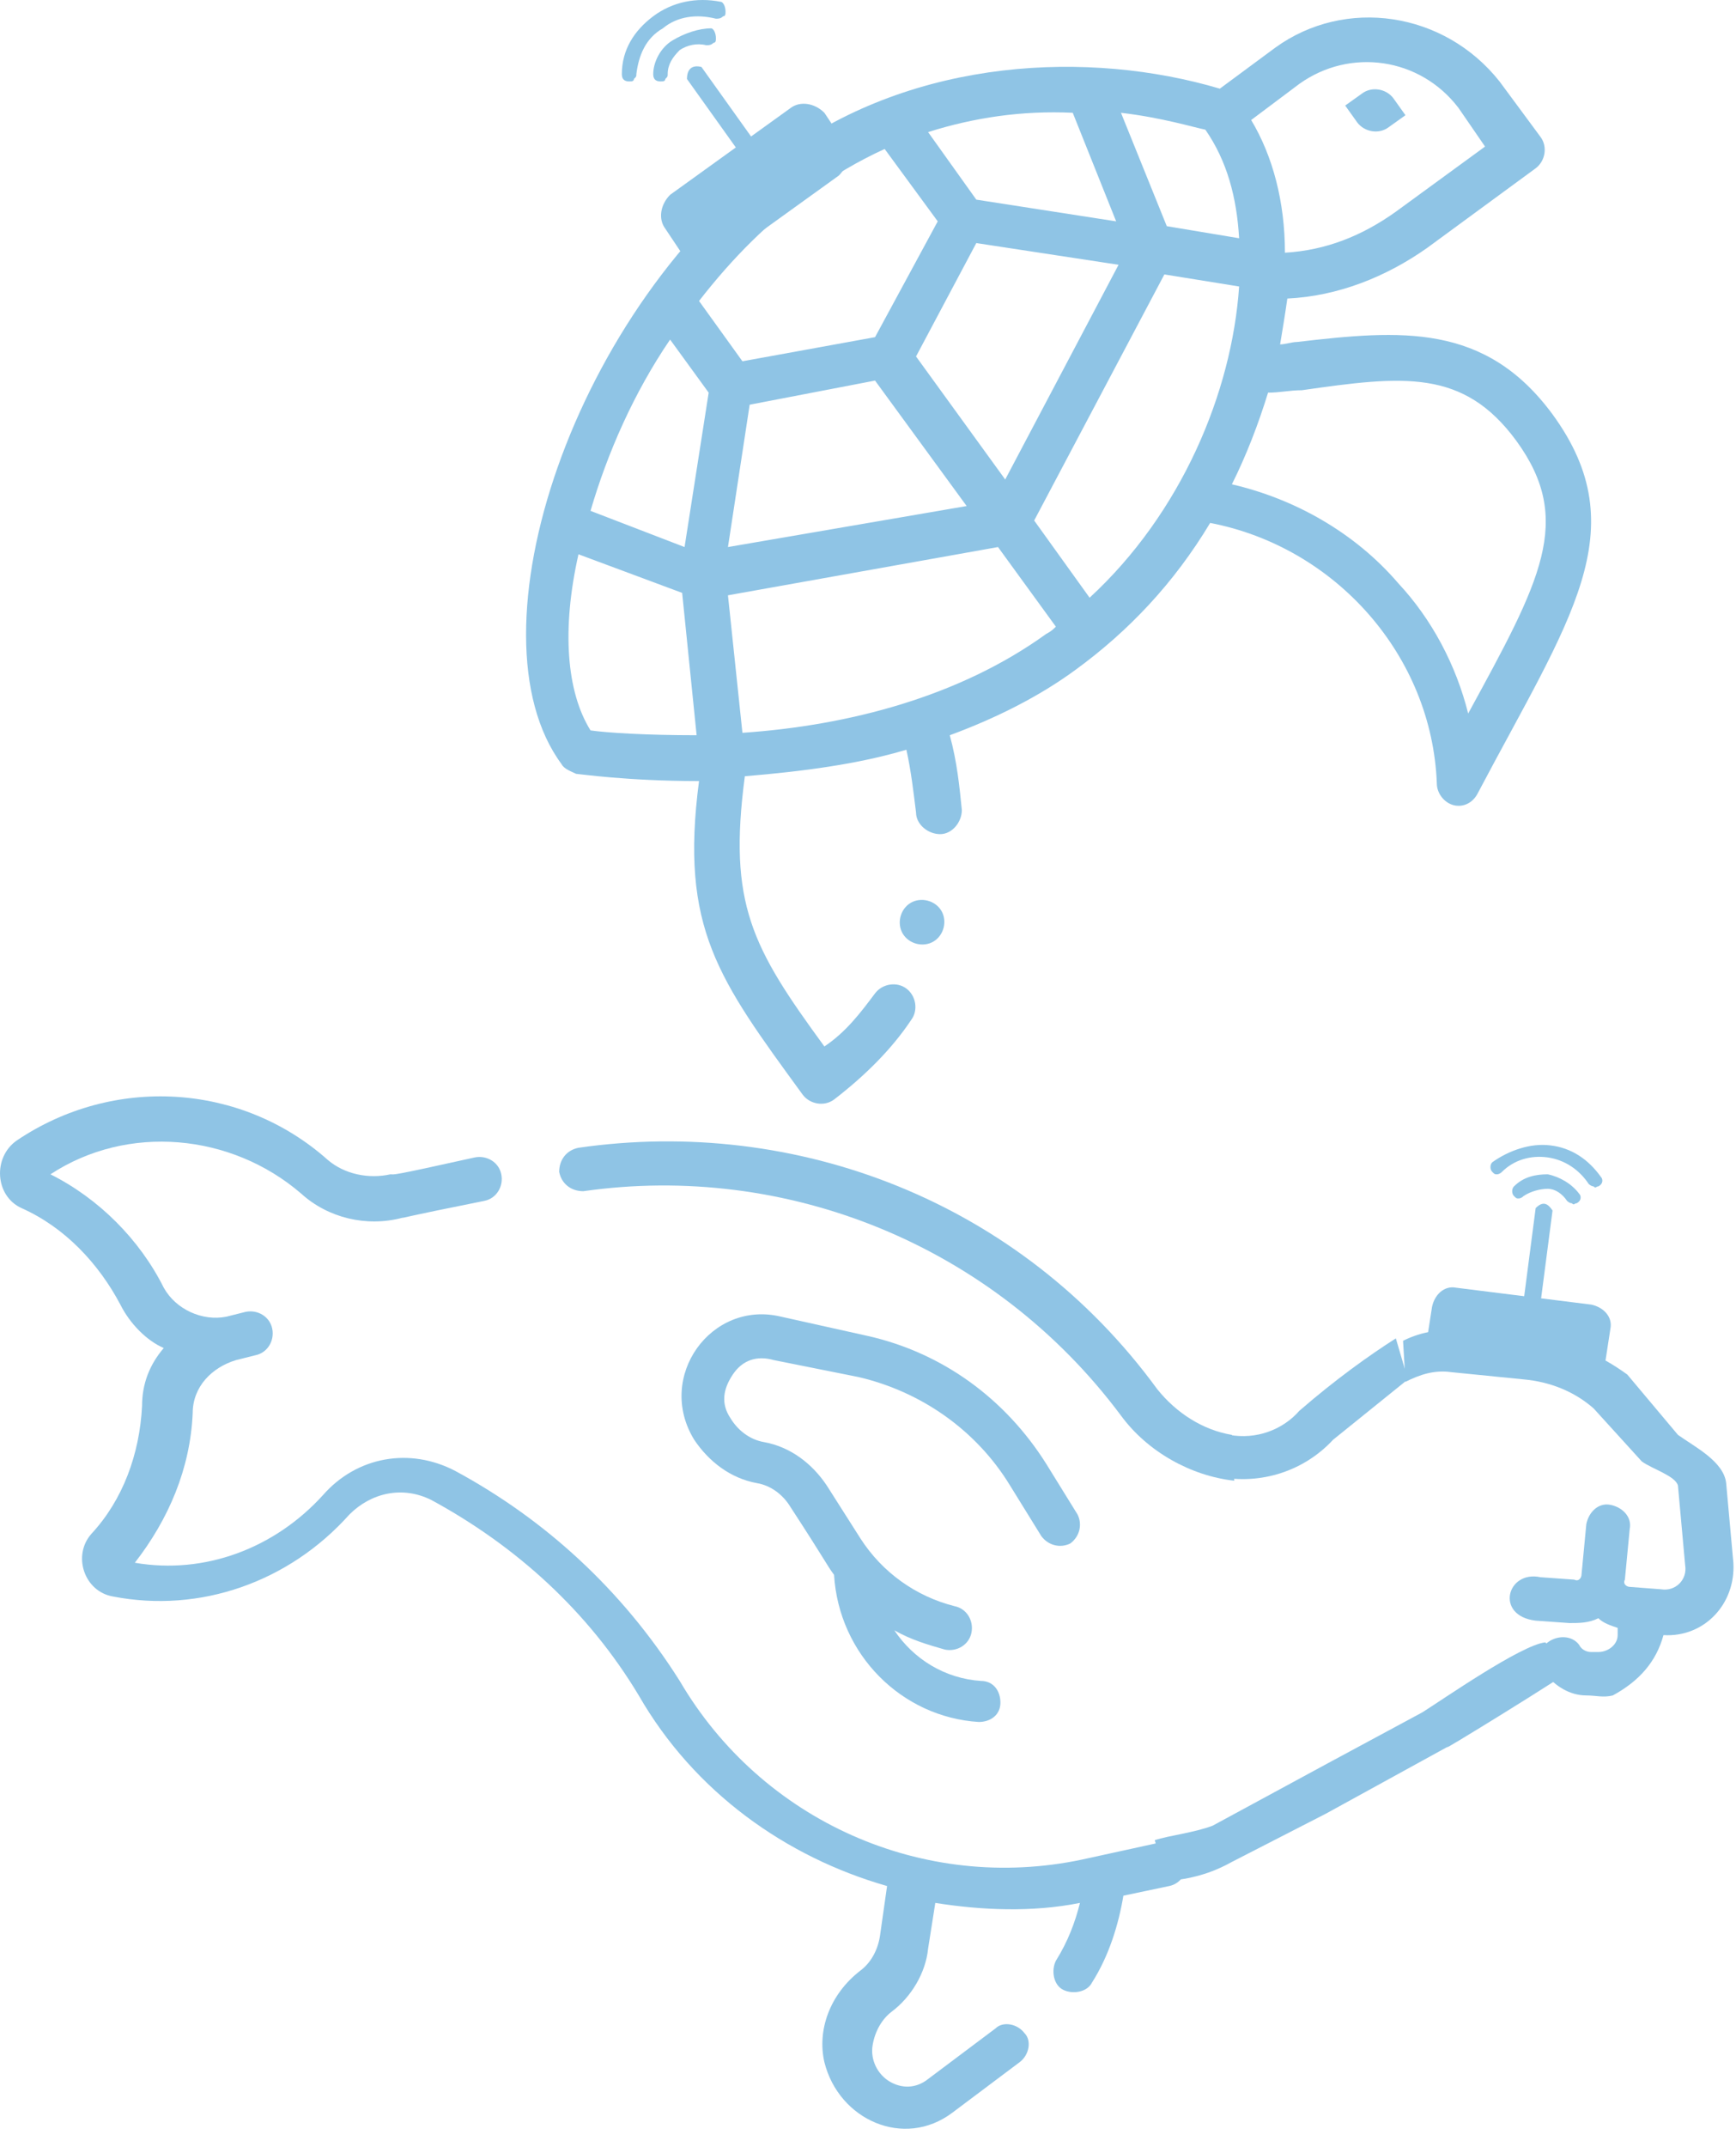 <svg width="72" height="89" viewBox="0 0 72 89" fill="none" xmlns="http://www.w3.org/2000/svg">
<path d="M52.892 1.975L50.592 3.675C45.192 2.075 37.992 2.375 32.492 6.375C23.792 12.675 19.292 26.275 23.292 31.675C23.392 31.875 23.692 31.975 23.892 32.075C23.992 32.075 25.992 32.375 28.992 32.375C28.192 38.475 29.792 40.575 33.292 45.375C33.592 45.775 34.192 45.875 34.592 45.575C35.892 44.575 36.992 43.475 37.792 42.275C38.092 41.875 37.992 41.275 37.592 40.975C37.192 40.675 36.592 40.775 36.292 41.175C35.692 41.975 35.092 42.775 34.191 43.375C31.192 39.275 30.192 37.475 30.892 32.175C33.292 31.975 35.592 31.675 37.592 31.075C37.792 31.975 37.892 32.875 37.992 33.675C37.992 34.175 38.492 34.575 38.992 34.575C39.492 34.575 39.892 34.075 39.892 33.575C39.792 32.575 39.692 31.575 39.392 30.475C41.292 29.775 43.092 28.875 44.592 27.775C46.792 26.175 48.691 24.175 50.191 21.675C55.392 22.675 59.392 27.175 59.592 32.475C59.592 32.875 59.892 33.275 60.292 33.375C60.692 33.475 61.092 33.275 61.292 32.875C65.092 25.675 67.892 21.975 64.392 17.175C61.592 13.375 58.092 13.675 53.792 14.175C53.592 14.175 53.292 14.275 53.092 14.275C53.192 13.675 53.292 13.075 53.392 12.375C55.492 12.275 57.492 11.475 59.192 10.275L63.692 6.975C64.092 6.675 64.192 6.075 63.892 5.675L62.192 3.375C59.892 0.475 55.792 -0.125 52.892 1.975ZM38.492 5.475C40.392 4.875 42.392 4.575 44.492 4.675L46.292 9.175L40.492 8.275L38.492 5.475ZM46.392 10.975L41.691 19.875L37.992 14.775L40.492 10.075L46.392 10.975ZM27.792 14.075L29.392 16.275L28.392 22.675L24.492 21.175C25.192 18.775 26.292 16.275 27.792 14.075ZM28.892 30.475C26.792 30.475 25.192 30.375 24.492 30.275C23.492 28.675 23.292 26.075 23.992 22.975L28.292 24.575L28.892 30.475ZM43.792 25.975C43.692 26.075 43.592 26.175 43.392 26.275C39.792 28.875 35.192 30.075 30.792 30.375L30.192 24.675L41.392 22.675L43.792 25.975ZM40.092 20.975L30.192 22.675L31.092 16.775L36.292 15.775L40.092 20.975ZM30.792 14.975L28.992 12.475C30.392 10.675 31.892 9.175 33.592 7.975C34.592 7.275 35.592 6.675 36.691 6.175L38.892 9.175L36.292 13.975L30.792 14.975ZM62.892 18.275C65.292 21.575 63.892 24.075 60.892 29.575C60.392 27.575 59.392 25.675 57.992 24.175C56.192 22.075 53.692 20.675 51.092 20.075C51.692 18.875 52.192 17.575 52.592 16.275C53.092 16.275 53.492 16.175 53.992 16.175C58.192 15.575 60.692 15.275 62.892 18.275ZM45.191 24.775L42.892 21.575L48.292 11.375L51.392 11.875C51.092 16.275 48.992 21.275 45.191 24.775ZM51.392 9.875L48.392 9.375L46.492 4.675C48.192 4.875 49.492 5.275 49.992 5.375C50.892 6.675 51.292 8.175 51.392 9.875ZM61.592 6.075L57.892 8.775C56.492 9.775 54.992 10.375 53.292 10.475C53.292 8.375 52.792 6.475 51.892 4.975L53.892 3.475C55.992 1.975 58.892 2.375 60.492 4.475L61.592 6.075Z" fill="#8FC4E5"/>
<path fill-rule="evenodd" clip-rule="evenodd" d="M37.492 38.775C37.192 38.375 37.291 37.775 37.691 37.475C38.092 37.175 38.692 37.275 38.992 37.675C39.292 38.075 39.192 38.675 38.792 38.975C38.392 39.275 37.792 39.175 37.492 38.775Z" fill="#8FC4E5"/>
<path d="M56.492 3.875L55.791 4.375L56.291 5.075C56.592 5.475 57.191 5.575 57.592 5.275L58.291 4.775L57.791 4.075C57.492 3.675 56.892 3.575 56.492 3.875Z" fill="#8FC4E5"/>
<path fill-rule="evenodd" clip-rule="evenodd" d="M29.092 2.775C28.692 2.675 28.492 2.875 28.492 3.275L31.492 7.475L32.092 6.975L29.092 2.775Z" fill="#8FC4E5"/>
<path fill-rule="evenodd" clip-rule="evenodd" d="M27.591 9.475C27.291 9.075 27.392 8.475 27.792 8.075L32.792 4.475C33.192 4.175 33.791 4.275 34.191 4.675L34.992 5.875C35.292 6.275 35.192 6.875 34.792 7.275L29.792 10.875C29.392 11.175 28.791 11.075 28.392 10.675L27.591 9.475Z" fill="#8FC4E5"/>
<path d="M51.092 59.475C49.892 59.275 48.792 58.575 47.992 57.575C42.292 49.775 32.992 46.275 23.992 47.575C23.492 47.675 23.192 48.075 23.192 48.575C23.291 49.075 23.692 49.375 24.192 49.375C32.592 48.175 41.192 51.575 46.492 58.675C47.592 60.175 49.392 61.175 51.191 61.375L51.092 59.475Z" fill="#8FC4E5"/>
<path d="M50.392 61.175C52.092 61.575 53.992 61.075 55.292 59.675L58.392 57.175L57.892 55.475C56.792 56.175 55.392 57.175 53.892 58.475C53.192 59.275 52.092 59.675 50.992 59.475L50.392 61.175Z" fill="#8FC4E5"/>
<path d="M58.292 57.275C58.892 56.975 59.492 56.775 60.191 56.875L63.191 57.175C64.291 57.275 65.292 57.675 66.092 58.375L68.092 60.575C68.492 60.875 69.492 61.175 69.592 61.575L69.891 64.875C69.992 65.475 69.492 65.975 68.891 65.875L67.592 65.775C67.492 65.775 67.291 65.675 67.391 65.475L67.592 63.375C67.692 62.875 67.292 62.475 66.792 62.375C66.292 62.275 65.892 62.675 65.792 63.175L65.592 65.275C65.592 65.375 65.492 65.575 65.292 65.475L63.892 65.375C62.492 65.075 61.992 66.975 63.691 67.175L65.092 67.275C65.492 67.275 65.892 67.275 66.292 67.075C66.492 67.275 66.792 67.375 67.092 67.475V67.775C67.092 68.175 66.692 68.475 66.292 68.475H65.992C65.792 68.475 65.592 68.375 65.492 68.175C65.192 67.775 64.591 67.775 64.192 68.075C63.791 68.375 63.792 68.975 64.092 69.375C64.492 69.875 65.092 70.275 65.792 70.275C66.192 70.275 66.492 70.375 66.891 70.275C67.992 69.675 68.692 68.875 68.992 67.775C70.692 67.875 71.992 66.475 71.891 64.775L71.592 61.475C71.492 60.575 70.292 59.975 69.592 59.475L67.492 56.975C66.392 56.175 65.091 55.575 63.691 55.475L60.691 55.175C59.791 55.075 58.992 55.175 58.191 55.575L58.292 57.275Z" fill="#8FC4E5"/>
<path d="M35.592 57.075C38.191 57.675 40.492 59.275 41.892 61.575L43.191 63.675C43.492 64.075 43.992 64.175 44.392 63.975C44.791 63.675 44.892 63.175 44.691 62.775L43.392 60.675C41.691 57.975 39.092 56.075 35.992 55.375L32.392 54.575C29.491 53.875 27.192 57.075 28.791 59.675C29.392 60.575 30.291 61.275 31.392 61.475C31.991 61.575 32.492 61.975 32.791 62.475C34.291 64.775 34.291 64.875 34.592 65.275C34.791 68.575 37.392 71.175 40.592 71.375C41.092 71.375 41.492 71.075 41.492 70.575C41.492 70.075 41.191 69.675 40.691 69.675C39.191 69.575 37.892 68.775 37.092 67.575C37.791 67.975 38.492 68.175 39.191 68.375C39.691 68.475 40.191 68.175 40.291 67.675C40.392 67.175 40.092 66.675 39.592 66.575C37.992 66.175 36.592 65.175 35.691 63.775L34.291 61.575C33.691 60.675 32.791 59.975 31.692 59.775C31.091 59.675 30.591 59.275 30.291 58.775C29.892 58.175 29.991 57.575 30.392 56.975C30.791 56.375 31.392 56.175 32.092 56.375L35.592 57.075Z" fill="#8FC4E5"/>
<path d="M39.492 87.575L42.291 85.475C42.691 85.175 42.792 84.575 42.492 84.275C42.192 83.875 41.592 83.775 41.291 84.075L38.492 86.175C37.992 86.575 37.392 86.575 36.892 86.275C36.392 85.975 36.092 85.375 36.191 84.775C36.291 84.175 36.592 83.675 36.992 83.375C37.792 82.775 38.392 81.775 38.492 80.775L38.791 78.875C40.691 79.175 42.791 79.275 44.791 78.875C44.592 79.675 44.291 80.475 43.791 81.275C43.592 81.675 43.691 82.275 44.092 82.475C44.492 82.675 45.092 82.575 45.291 82.175C45.992 81.075 46.392 79.775 46.592 78.575L48.492 78.175C48.992 78.075 49.291 77.575 49.191 77.075C49.092 76.575 48.592 76.275 48.092 76.375L44.892 77.075C38.291 78.475 31.591 75.475 28.192 69.675C25.791 65.875 22.591 62.975 18.892 60.975C16.991 59.975 14.791 60.375 13.392 61.975C11.392 64.175 8.492 65.275 5.592 64.775C6.992 62.975 7.892 60.875 7.992 58.575C7.992 57.475 8.792 56.675 9.792 56.375L10.591 56.175C11.091 56.075 11.392 55.575 11.291 55.075C11.191 54.575 10.691 54.275 10.191 54.375L9.392 54.575C8.392 54.775 7.292 54.275 6.792 53.375C5.792 51.375 4.092 49.675 2.092 48.675C5.292 46.575 9.592 46.975 12.492 49.475C13.592 50.475 15.191 50.875 16.692 50.475C16.791 50.475 16.591 50.475 20.091 49.775C20.591 49.675 20.892 49.175 20.791 48.675C20.692 48.175 20.192 47.875 19.692 47.975C16.091 48.775 16.392 48.675 16.192 48.675C15.291 48.875 14.291 48.675 13.591 48.075C9.992 44.875 4.692 44.575 0.692 47.275C-0.308 47.975 -0.208 49.575 0.892 50.075C2.692 50.875 4.092 52.375 4.992 54.075C5.392 54.875 6.092 55.575 6.792 55.875C6.192 56.575 5.892 57.375 5.892 58.275C5.792 60.275 5.092 62.175 3.792 63.575C2.992 64.475 3.492 65.975 4.692 66.175C8.292 66.875 11.992 65.575 14.492 62.775C15.392 61.875 16.692 61.575 17.892 62.175C21.392 64.075 24.392 66.775 26.492 70.275C28.792 74.275 32.592 76.975 36.791 78.175L36.492 80.275C36.392 80.875 36.092 81.375 35.691 81.675C34.392 82.675 33.892 84.175 34.191 85.475C34.791 87.875 37.492 89.075 39.492 87.575Z" fill="#8FC4E5"/>
<path d="M55.092 73.075L58.992 70.975C59.792 70.475 63.092 68.175 64.092 68.075L65.192 69.175C65.392 69.175 59.192 72.975 60.092 72.375L54.992 75.175L51.092 77.175C50.192 77.675 49.392 77.875 48.392 77.975L47.892 76.275C48.492 76.075 49.492 75.975 50.292 75.675L55.092 73.075Z" fill="#8FC4E5"/>
<path fill-rule="evenodd" clip-rule="evenodd" d="M63.691 50.075C63.992 49.775 64.192 49.875 64.391 50.175L63.792 54.775L63.092 54.675L63.691 50.075Z" fill="#8FC4E5"/>
<path fill-rule="evenodd" clip-rule="evenodd" d="M66.791 55.075C66.891 54.575 66.492 54.175 65.992 54.075L60.392 53.375C59.892 53.275 59.492 53.675 59.392 54.175L59.191 55.475C59.092 55.975 59.492 56.375 59.992 56.475L65.591 57.175C66.091 57.275 66.492 56.875 66.591 56.375L66.791 55.075Z" fill="#8FC4E5"/>
<path d="M27.091 0.675C26.291 1.275 25.791 2.075 25.791 3.075C25.791 3.275 25.892 3.375 26.091 3.375C26.192 3.375 26.291 3.375 26.291 3.275C26.392 3.175 26.392 3.175 26.392 3.075C26.491 2.275 26.791 1.575 27.491 1.175C28.091 0.675 28.892 0.575 29.692 0.775C29.791 0.775 29.892 0.775 29.991 0.675C30.091 0.675 30.091 0.575 30.091 0.475C30.091 0.275 29.991 0.075 29.892 0.075C28.892 -0.125 27.892 0.075 27.091 0.675Z" fill="#8FC4E5"/>
<path d="M27.892 1.675C27.392 1.975 27.092 2.575 27.092 3.075C27.092 3.275 27.192 3.375 27.392 3.375C27.491 3.375 27.592 3.375 27.592 3.275C27.692 3.175 27.692 3.175 27.692 3.075C27.692 2.675 27.892 2.375 28.192 2.075C28.491 1.875 28.892 1.775 29.292 1.875C29.392 1.875 29.492 1.875 29.592 1.775C29.692 1.775 29.692 1.675 29.692 1.575C29.692 1.375 29.592 1.175 29.492 1.175C28.992 1.175 28.392 1.375 27.892 1.675Z" fill="#8FC4E5"/>
<path d="M64.292 47.475C65.192 47.575 65.891 48.075 66.391 48.775C66.492 48.875 66.492 49.075 66.292 49.175C66.192 49.175 66.192 49.275 66.091 49.175C65.992 49.175 65.891 49.075 65.891 49.075C65.492 48.475 64.891 48.075 64.192 47.975C63.492 47.875 62.792 48.075 62.292 48.575C62.192 48.675 62.092 48.675 62.092 48.675C61.992 48.675 61.992 48.675 61.892 48.575C61.791 48.475 61.791 48.275 61.892 48.175C62.592 47.675 63.492 47.375 64.292 47.475Z" fill="#8FC4E5"/>
<path d="M64.192 48.675C64.692 48.775 65.192 49.075 65.492 49.475C65.592 49.575 65.591 49.775 65.391 49.875C65.291 49.875 65.291 49.975 65.192 49.875C65.091 49.875 64.992 49.775 64.992 49.775C64.792 49.475 64.492 49.275 64.192 49.275C63.892 49.275 63.492 49.375 63.191 49.575C63.092 49.675 62.992 49.675 62.992 49.675C62.892 49.675 62.892 49.675 62.792 49.575C62.692 49.475 62.692 49.275 62.792 49.175C63.192 48.775 63.691 48.675 64.192 48.675Z" fill="#8FC4E5"/>
</svg>
